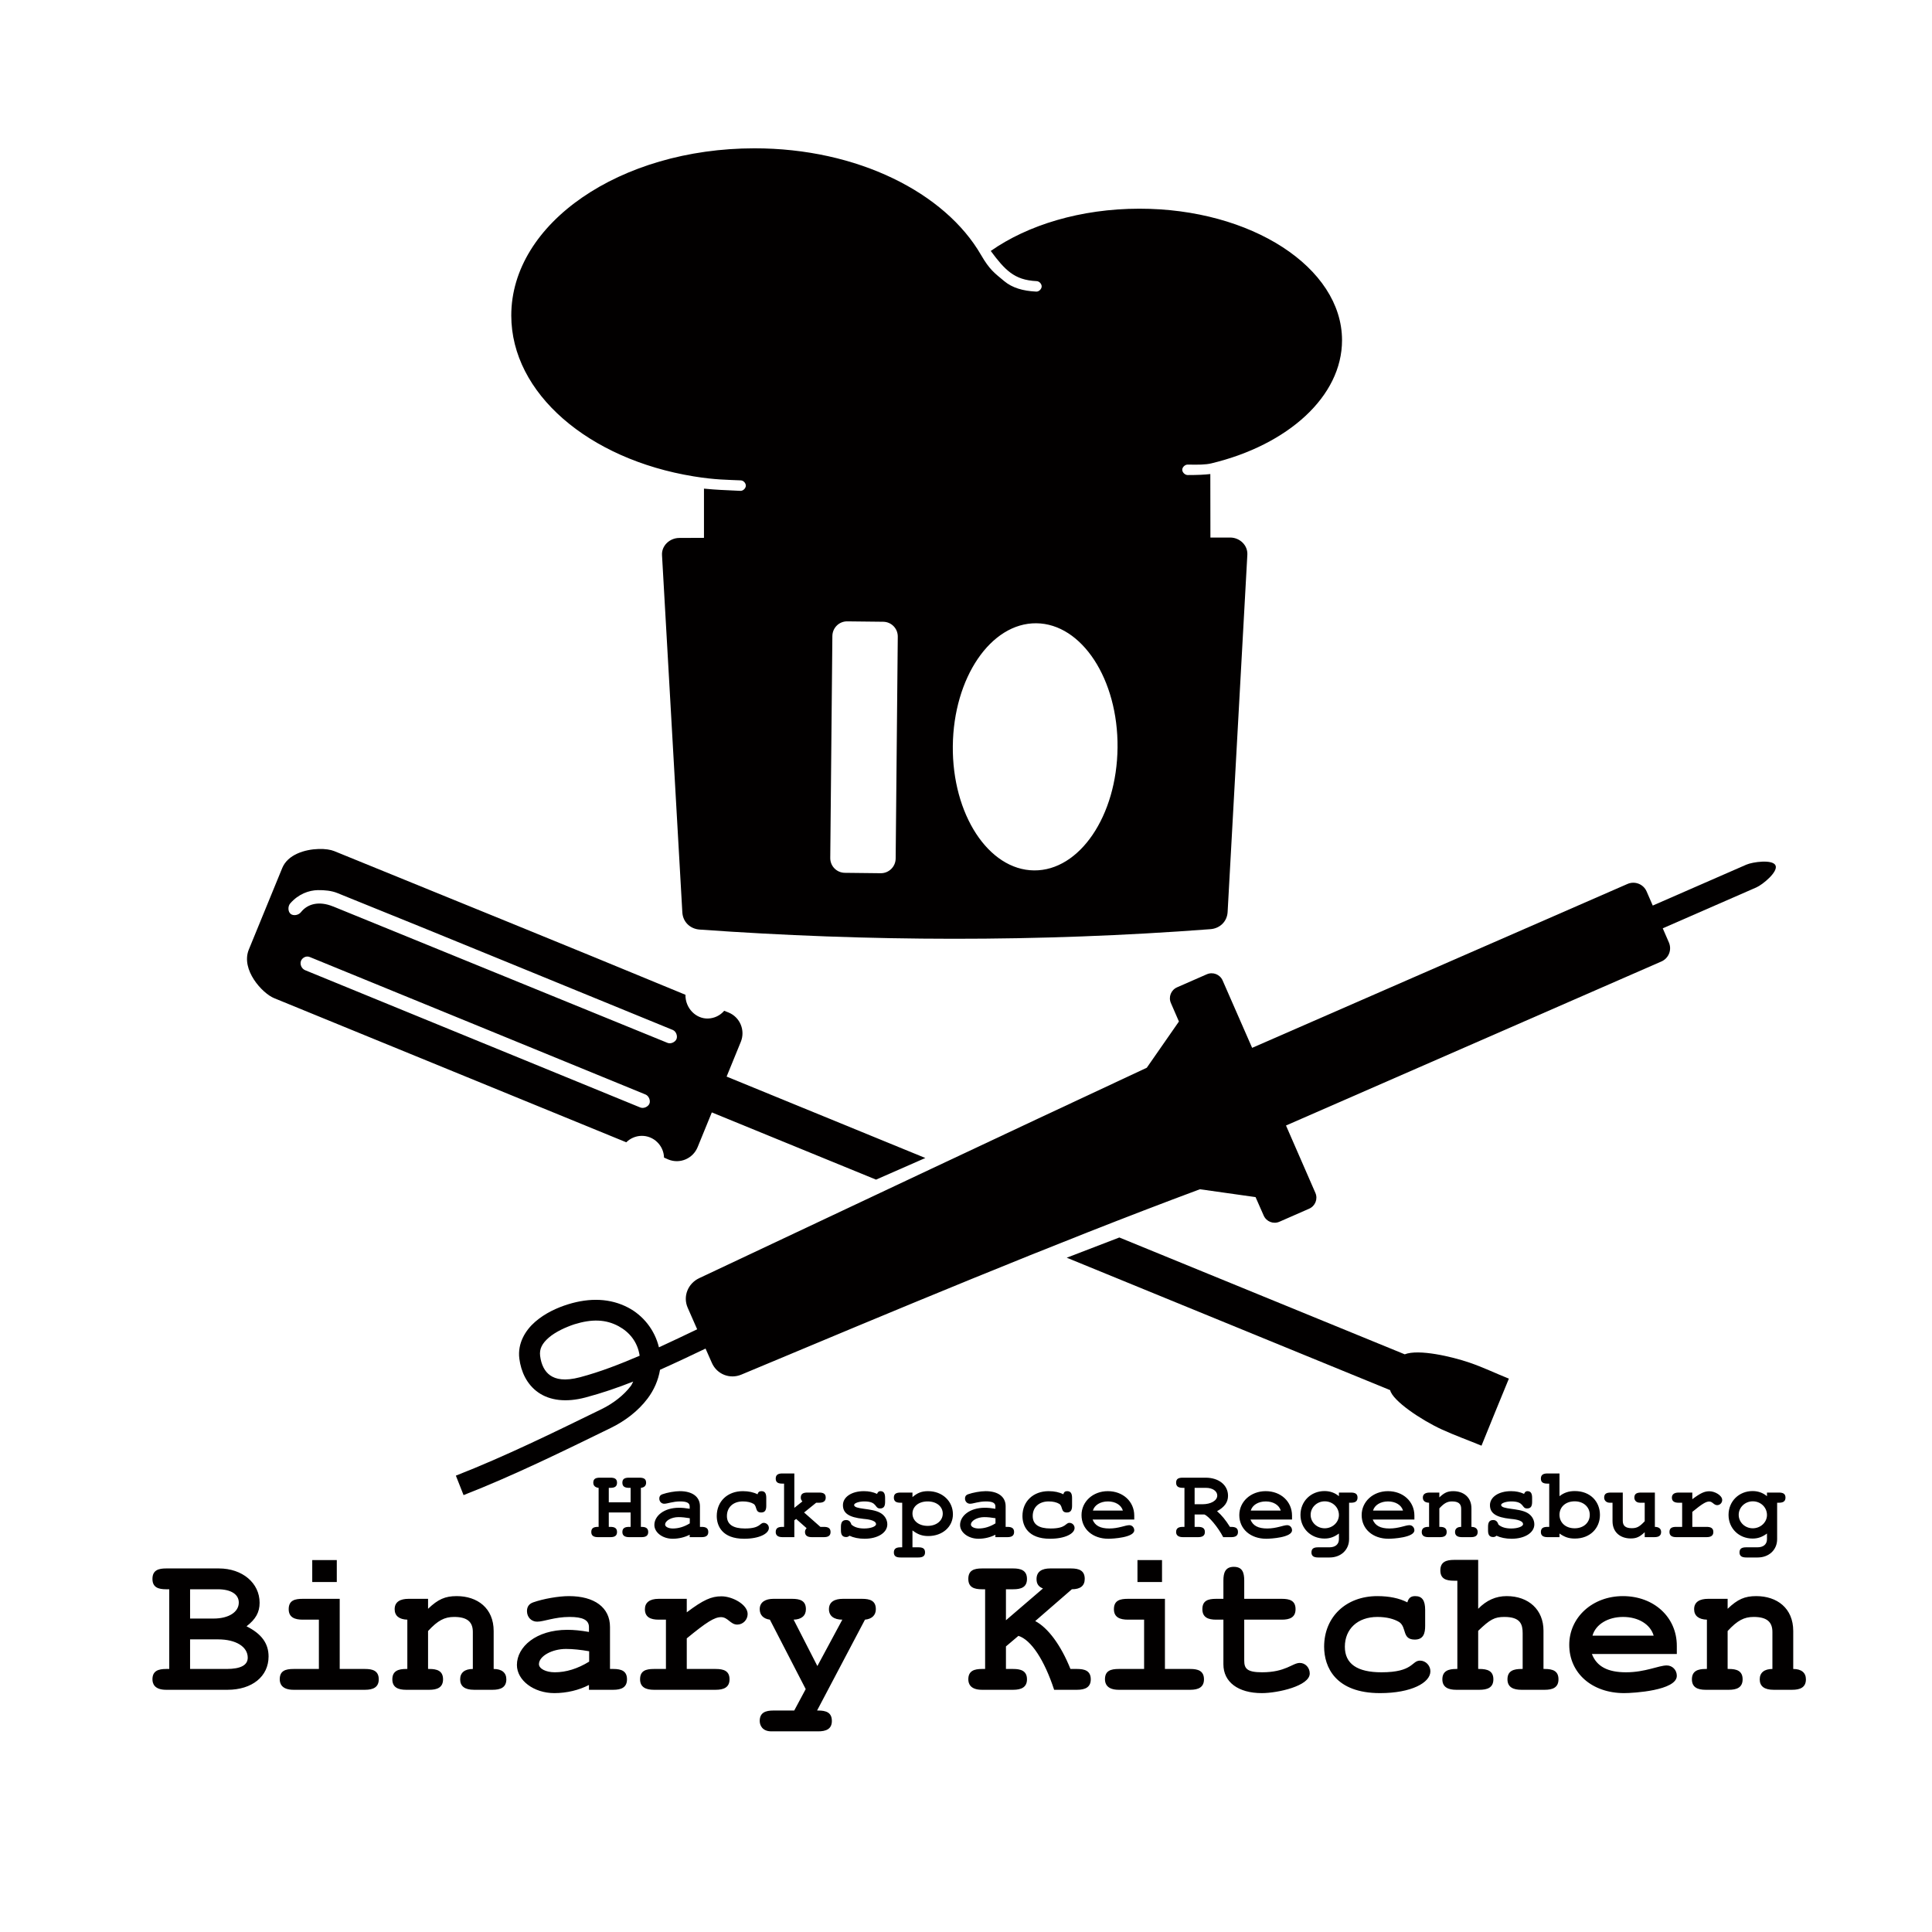 <?xml version="1.0" encoding="UTF-8" standalone="no"?>
<!-- Created with Inkscape (http://www.inkscape.org/) -->

<svg
   xmlns:dc="http://purl.org/dc/elements/1.1/"
   xmlns:cc="http://creativecommons.org/ns#"
   xmlns:rdf="http://www.w3.org/1999/02/22-rdf-syntax-ns#"
   xmlns:svg="http://www.w3.org/2000/svg"
   xmlns="http://www.w3.org/2000/svg"
   xmlns:sodipodi="http://sodipodi.sourceforge.net/DTD/sodipodi-0.dtd"
   xmlns:inkscape="http://www.inkscape.org/namespaces/inkscape"
   width="640"
   height="640"
   id="svg3049"
   version="1.1"
   inkscape:version="0.92.2 (5c3e80d, 2017-08-06)"
   sodipodi:docname="binary_kitchen.svg"
   inkscape:export-filename="/home/flo/Documents/binary kitchen/binary_kitchen.png"
   inkscape:export-xdpi="90"
   inkscape:export-ydpi="90">
  <defs
     id="defs3051" />
  <sodipodi:namedview
     id="base"
     pagecolor="#ffffff"
     bordercolor="#666666"
     borderopacity="1.0"
     inkscape:pageopacity="1"
     inkscape:pageshadow="2"
     inkscape:zoom="1.3155765"
     inkscape:cx="197.32051"
     inkscape:cy="343.90885"
     inkscape:document-units="px"
     inkscape:current-layer="layer2"
     showgrid="false"
     inkscape:window-width="1920"
     inkscape:window-height="1017"
     inkscape:window-x="-8"
     inkscape:window-y="-8"
     inkscape:window-maximized="1"
     showguides="true"
     inkscape:guide-bbox="true"
     inkscape:pagecheckerboard="true" />
  <g
     inkscape:groupmode="layer"
     id="layer2"
     inkscape:label="BG" />
  <g
     inkscape:label="Layer 1"
     inkscape:groupmode="layer"
     id="layer1"
     transform="translate(0,-482.52)">
    <path
       style="font-style:normal;font-variant:normal;font-weight:bold;font-stretch:normal;font-size:54.55px;line-height:125%;font-family:FreeMono;-inkscape-font-specification:'FreeMono Bold';letter-spacing:0px;word-spacing:0px;fill:#020000;fill-opacity:1;stroke:none;stroke-width:1.067"
       d="m 481.667,999.253 c -2.55,0 -4.533,0.641 -4.533,3.467 0,2.826 1.914,3.433 4.533,3.433 h 1.1 v 29.233 h -0.4 c -2.481,0 -4.567,0.608 -4.567,3.433 0,2.619 1.948,3.467 4.567,3.467 h 7.7 c 2.55,0 4.633,-0.641 4.633,-3.467 0,-2.826 -2.014,-3.433 -4.633,-3.433 h -0.4 v -12.633 c 3.928,-3.791 5.427,-4.6 8.667,-4.6 5.376,0 6.067,2.47 6.067,5.433 v 11.8 H 504 c -2.481,0 -4.633,0.539 -4.633,3.433 0,2.757 2.152,3.467 4.633,3.467 h 7.733 c 2.55,0 4.533,-0.71 4.533,-3.467 0,-2.757 -1.846,-3.433 -4.533,-3.433 H 511.3 v -12.7 c 0,-6.892 -4.895,-11.433 -12.2,-11.433 -3.584,0 -6.677,1.374 -9.433,4.2 v -16.2 z m -378.233,0.067 v 7.267 h 8.133 v -7.267 z m 273.367,0 v 7.267 h 8.133 v -7.267 z m 31.9,2.233 c -2.895,0 -3.433,2.121 -3.433,4.533 v 6.067 h -2.433 c -2.688,0 -4.533,0.608 -4.533,3.433 0,2.757 1.983,3.467 4.533,3.467 h 2.433 v 14.8 c 0,5.858 4.877,9.533 12.733,9.533 5.238,0 15.867,-2.365 15.867,-6.5 0,-1.93 -1.439,-3.5 -3.3,-3.5 -2.412,0 -4.643,3.1 -12.5,3.1 -5.1,0 -5.9,-1.314 -5.9,-3.933 v -13.5 h 12.467 c 2.55,0 4.533,-0.71 4.533,-3.467 0,-2.826 -1.914,-3.433 -4.533,-3.433 h -12.467 v -6.067 c 0,-2.688 -0.641,-4.533 -3.467,-4.533 z m -353.667,0.533 c -2.412,0 -4.533,0.503 -4.533,3.467 0,2.826 1.983,3.433 4.533,3.433 h 1.033 v 26.4 h -1.033 c -2.55,0 -4.533,0.608 -4.533,3.433 0,1.447 0.674,3.467 4.533,3.467 h 20.333 c 8.132,0 13.6,-4.417 13.6,-11.033 0,-4.342 -2.338,-7.519 -7.3,-10 3.032,-2.343 4.333,-4.63 4.333,-7.8 0,-6.547 -5.712,-11.367 -13.5,-11.367 z m 270.267,0 c -2.688,0 -4.533,0.641 -4.533,3.467 0,2.826 1.983,3.433 4.533,3.433 h 1.033 v 26.4 H 325.3 c -2.55,0 -4.533,0.608 -4.533,3.433 0,1.447 0.674,3.467 4.533,3.467 h 10.333 c 2.688,0 4.567,-0.848 4.567,-3.467 0,-2.895 -2.155,-3.433 -4.567,-3.433 h -2.4 v -7.467 l 4.133,-3.5 c 4.204,1.309 8.594,8.011 11.833,17.867 h 7.6 c 2.688,0 4.533,-0.848 4.533,-3.467 0,-2.895 -2.121,-3.433 -4.533,-3.433 h -2.2 c -3.17,-7.926 -7.463,-13.661 -11.667,-15.867 l 12.133,-10.533 c 2.826,0 4.267,-1.159 4.267,-3.433 0,-2.757 -1.846,-3.467 -4.533,-3.467 h -6.9 c -2.688,0 -4.533,0.983 -4.533,3.533 0,1.585 0.686,2.549 2.133,3.1 l -12.267,10.533 v -10.267 h 2.4 c 2.55,0 4.567,-0.608 4.567,-3.433 0,-2.895 -2.155,-3.467 -4.567,-3.467 z m -262.333,6.9 h 9.167 c 4.342,0 6.967,1.643 6.967,4.4 0,3.17 -3.371,5.3 -8.333,5.3 h -7.8 z m 88.3,2.267 c -3.791,0 -6.159,1.03 -9.467,4.2 v -3.3 h -6.467 c -2.688,0 -4.6,0.952 -4.6,3.433 0,2.205 1.512,3.398 4.2,3.467 v 16.333 H 134.5 c -2.481,0 -4.533,0.608 -4.533,3.433 0,2.619 1.846,3.467 4.533,3.467 h 7.733 c 2.412,0 4.533,-0.641 4.533,-3.467 0,-2.895 -2.121,-3.433 -4.533,-3.433 H 141.8 v -12.567 c 3.239,-3.515 5.463,-4.667 8.633,-4.667 4.273,0 6.2,1.59 6.2,4.967 v 12.267 c -2.688,0 -4.2,1.228 -4.2,3.433 0,2.274 1.499,3.467 4.6,3.467 h 6.133 c 2.55,0 4.567,-0.71 4.567,-3.467 0,-2.205 -1.512,-3.433 -4.2,-3.433 v -12.567 c 0,-7.581 -5.375,-11.567 -12.267,-11.567 z m 37.2,0 c -3.446,0 -8.525,0.895 -11.833,2.067 -1.378,0.482 -2.067,1.453 -2.067,2.9 0,1.999 1.437,3.5 3.367,3.5 2.205,0 5.771,-1.567 10.733,-1.567 4.411,0 6.433,1.023 6.433,3.367 v 1.6 c -2.826,-0.482 -4.961,-0.7 -7.167,-0.7 -10.338,0 -16.7,5.637 -16.7,11.633 0,5.1 5.577,9.333 12.4,9.333 4.066,0 8.159,-0.977 11.467,-2.7 v 1.6 h 8.067 c 2.55,0 4.533,-0.71 4.533,-3.467 0,-2.757 -1.845,-3.433 -4.533,-3.433 h -1.1 v -13.933 c 0,-6.409 -5.123,-10.2 -13.6,-10.2 z m 267.8,0 c -10.407,0 -17.633,6.911 -17.633,16.767 0,6.685 3.716,15.367 18.533,15.367 10.338,0 16.667,-3.443 16.667,-7.233 0,-1.93 -1.573,-3.533 -3.433,-3.533 -2.826,0 -2.153,3.867 -12.767,3.867 -8.063,0 -12.133,-2.815 -12.133,-8.467 0,-5.858 4.219,-9.867 10.767,-9.867 3.032,0 5.508,0.631 7.3,1.733 2.481,1.792 0.827,5.767 5.1,5.767 2.895,0 3.433,-2.121 3.433,-4.533 v -5.3 c 0,-3.17 -1.026,-4.567 -3.3,-4.567 -1.447,0 -2.186,0.619 -2.6,2.067 -2.688,-1.378 -6.005,-2.067 -9.933,-2.067 z m 81.333,0 c -10.062,0 -17.767,7.036 -17.767,16.133 0,9.373 7.518,16 18.2,16 2.964,0 17.433,-0.84 17.433,-5.733 0,-1.93 -1.473,-3.433 -3.333,-3.433 -2.688,0 -7.091,2.267 -13.5,2.267 -6.065,0 -9.715,-1.931 -11.3,-6.067 h 28.133 v -2.7 c 0,-9.511 -7.598,-16.467 -17.867,-16.467 z m 44.167,0 c -3.791,0 -6.159,1.03 -9.467,4.2 v -3.3 h -6.467 c -2.688,0 -4.633,0.952 -4.633,3.433 0,2.205 1.546,3.398 4.233,3.467 v 16.333 H 565 c -2.481,0 -4.533,0.608 -4.533,3.433 0,2.619 1.845,3.467 4.533,3.467 h 7.733 c 2.412,0 4.533,-0.641 4.533,-3.467 0,-2.895 -2.121,-3.433 -4.533,-3.433 H 572.3 v -12.567 c 3.239,-3.515 5.463,-4.667 8.633,-4.667 4.273,0 6.2,1.59 6.2,4.967 v 12.267 c -2.688,0 -4.2,1.228 -4.2,3.433 0,2.274 1.499,3.467 4.6,3.467 h 6.133 c 2.55,0 4.567,-0.71 4.567,-3.467 0,-2.205 -1.512,-3.433 -4.2,-3.433 v -12.567 c 0,-7.581 -5.375,-11.567 -12.267,-11.567 z M 239,1011.32 c -3.377,0 -5.987,1.165 -11.5,5.3 v -4.467 h -9.333 c -3.032,0 -4.533,1.297 -4.533,3.433 0,2.619 1.846,3.467 4.533,3.467 H 220.6 v 16.333 h -4 c -2.688,0 -4.567,0.608 -4.567,3.433 0,2.619 1.948,3.467 4.567,3.467 h 20.467 c 2.55,0 4.6,-0.71 4.6,-3.467 0,-2.826 -1.981,-3.433 -4.6,-3.433 H 227.5 v -10.133 c 6.547,-5.376 9.161,-7.033 11.367,-7.033 2.274,0 3.092,2.467 5.367,2.467 1.861,0 3.433,-1.57 3.433,-3.5 0,-3.17 -5.083,-5.867 -8.667,-5.867 z m -138.733,0.833 c -2.55,0 -4.633,0.47 -4.633,3.433 0,2.757 2.083,3.467 4.633,3.467 h 5.367 v 16.333 h -8.4 c -2.688,0 -4.567,0.608 -4.567,3.433 0,1.447 0.707,3.467 4.567,3.467 h 23.7 c 2.688,0 4.533,-0.848 4.533,-3.467 0,-2.895 -2.121,-3.433 -4.533,-3.433 h -8.4 v -23.233 z m 155.933,0 c -2.55,0 -4.533,1.021 -4.533,3.433 0,1.93 1.23,3.191 3.367,3.467 l 11.867,23 -3.8,7.1 h -6.9 c -2.55,0 -4.533,0.641 -4.533,3.467 0,1.309 0.765,3.433 3.867,3.433 H 256.2 271.033 c 2.481,0 4.533,-0.677 4.533,-3.433 0,-2.826 -1.914,-3.467 -4.533,-3.467 h -0.367 l 15.867,-30.1 c 2.274,-0.207 3.6,-1.468 3.6,-3.467 0,-2.826 -1.948,-3.433 -4.567,-3.433 h -6.333 c -2.688,0 -4.633,0.952 -4.633,3.433 0,2.205 1.608,3.467 4.433,3.467 l -8.267,15.367 L 262.9,1019.053 c 2.619,-0.069 4.067,-1.33 4.067,-3.467 0,-2.826 -1.948,-3.433 -4.567,-3.433 z m 117.433,0 c -2.55,0 -4.633,0.47 -4.633,3.433 0,2.757 2.083,3.467 4.633,3.467 H 379 v 16.333 h -8.4 c -2.688,0 -4.567,0.608 -4.567,3.433 0,1.447 0.707,3.467 4.567,3.467 h 23.7 c 2.688,0 4.533,-0.848 4.533,-3.467 0,-2.895 -2.121,-3.433 -4.533,-3.433 h -8.4 v -23.233 z m 164.033,6 c 5.031,0 9.031,2.409 10.133,6.2 h -20.267 c 1.034,-3.722 5.102,-6.2 10.133,-6.2 z m -474.7,7.433 h 9.3 c 5.858,0 9.8,2.414 9.8,6.067 0,2.481 -2.347,3.733 -7.033,3.733 H 62.967 Z M 187.5,1028.753 c 2.343,0 4.91,0.284 7.667,0.767 v 3.433 c -3.791,2.343 -7.645,3.533 -11.367,3.533 -2.964,0 -5.267,-1.184 -5.267,-2.7 0,-2.619 4.28,-5.033 8.967,-5.033 z"
       id="path4555"
       inkscape:connector-curvature="0"
       inkscape:export-xdpi="300"
       inkscape:export-ydpi="300" />
    <path
       style="font-style:normal;font-variant:normal;font-weight:bold;font-stretch:normal;font-size:23.902px;line-height:125%;font-family:FreeMono;-inkscape-font-specification:'FreeMono Bold';letter-spacing:0px;word-spacing:0px;fill:#020000;fill-opacity:1;stroke:none;stroke-width:1.067"
       d="m 259.2,970.62 c -1.25,0 -2.233,0.315 -2.233,1.7 0,1.385 0.95,1.667 2.233,1.667 h 0.533 v 14.333 H 259.2 c -1.317,0 -2.233,0.315 -2.233,1.7 0,1.115 0.747,1.7 2.233,1.7 h 3.933 v -5.567 l 0.6,-0.467 3.467,3.067 c -0.405,0.439 -0.533,0.794 -0.533,1.267 0,1.115 0.747,1.7 2.233,1.7 h 4 c 1.216,0 2.233,-0.315 2.233,-1.7 0,-1.385 -0.95,-1.7 -2.233,-1.7 h -1.133 l -5.4,-4.767 4,-3.233 H 271.3 c 1.216,0 2.233,-0.349 2.233,-1.7 0,-1.351 -0.882,-1.667 -2.233,-1.667 h -3.8 c -1.216,0 -2.233,0.248 -2.233,1.667 0,0.473 0.128,0.794 0.533,1.267 l -2.667,2.133 v -11.4 z m 253.467,0 c -1.25,0 -2.233,0.315 -2.233,1.7 0,1.385 0.95,1.667 2.233,1.667 H 513.2 v 14.333 h -0.533 c -1.318,0 -2.233,0.315 -2.233,1.7 0,1.351 0.983,1.7 2.233,1.7 H 516.6 v -1.2 c 1.757,1.216 3.107,1.667 5.1,1.667 5.067,0 8.3,-3.442 8.3,-7.833 0,-4.358 -3.131,-7.9 -8.333,-7.9 -2.027,0 -3.614,0.551 -5.067,1.7 v -7.533 z m -313.9,1.4 c -1.318,0 -2.233,0.282 -2.233,1.667 0,0.98 0.652,1.599 1.767,1.7 v 12.933 h -0.2 c -1.317,0 -2.233,0.315 -2.233,1.7 0,1.351 0.983,1.7 2.233,1.7 h 4.1 c 1.25,0 2.2,-0.349 2.2,-1.7 0,-1.419 -1.018,-1.7 -2.2,-1.7 h -0.533 v -4.767 H 208.9 v 4.767 h -0.5 c -1.25,0 -2.233,0.315 -2.233,1.7 0,1.284 0.95,1.7 2.233,1.7 h 4.1 c 1.25,0 2.233,-0.349 2.233,-1.7 0,-1.419 -1.051,-1.7 -2.233,-1.7 h -0.2 v -12.933 c 1.115,-0.101 1.733,-0.72 1.733,-1.7 0,-1.351 -0.916,-1.667 -2.233,-1.667 h -3.4 c -1.317,0 -2.233,0.282 -2.233,1.667 0,1.385 0.983,1.7 2.233,1.7 h 0.5 v 4.8 h -7.233 v -4.8 H 202.2 c 1.25,0 2.2,-0.315 2.2,-1.7 0,-1.419 -1.018,-1.667 -2.2,-1.667 z m 193.067,0 c -1.317,0 -2.233,0.282 -2.233,1.667 0,1.385 0.983,1.7 2.233,1.7 h 0.533 v 12.933 h -0.533 c -1.25,0 -2.233,0.315 -2.233,1.7 0,0.709 0.342,1.7 2.233,1.7 H 396.9 c 1.317,0 2.233,-0.416 2.233,-1.7 0,-1.351 -0.916,-1.7 -2.233,-1.7 h -1.167 v -4.1 h 3.233 c 1.419,0.507 4.544,4.223 6.233,7.5 h 2.667 c 1.317,0 2.233,-0.416 2.233,-1.7 0,-1.351 -0.916,-1.7 -2.233,-1.7 h -0.433 c -1.419,-2.263 -2.679,-3.815 -4.267,-5.2 2.466,-1.351 3.633,-2.972 3.633,-5.1 0,-3.547 -3.042,-6 -7.433,-6 z m 3.9,3.367 H 399.5 c 2.162,0 3.733,1.081 3.733,2.533 0,1.689 -2.096,2.9 -4.933,2.9 h -2.567 z m 43.033,1.067 c -4.527,0 -7.967,3.407 -7.967,7.9 0,4.459 3.44,7.833 7.967,7.833 1.757,0 3.213,-0.518 4.767,-1.667 v 1.867 c 0,1.757 -1.241,2.7 -3.167,2.7 h -3.7 c -1.318,0 -2.233,0.315 -2.233,1.7 0,1.284 0.916,1.667 2.233,1.667 h 3.8 c 3.682,0 6.433,-2.486 6.433,-6.067 v -12.067 h 0.567 c 1.25,0 2.233,-0.315 2.233,-1.7 0,-1.351 -0.916,-1.667 -2.233,-1.667 h -3.933 v 1.2 c -1.317,-1.115 -2.942,-1.7 -4.767,-1.7 z m 141.8,0 c -4.527,0 -7.967,3.407 -7.967,7.9 0,4.459 3.44,7.833 7.967,7.833 1.757,0 3.213,-0.518 4.767,-1.667 v 1.867 c 0,1.757 -1.241,2.7 -3.167,2.7 h -3.7 c -1.317,0 -2.233,0.315 -2.233,1.7 0,1.284 0.916,1.667 2.233,1.667 h 3.8 c 3.682,0 6.433,-2.486 6.433,-6.067 v -12.067 h 0.533 c 1.25,0 2.233,-0.315 2.233,-1.7 0,-1.351 -0.916,-1.667 -2.233,-1.667 h -3.9 v 1.2 c -1.317,-1.115 -2.942,-1.7 -4.767,-1.7 z M 225.2,976.486 c -1.689,0 -4.178,0.459 -5.8,1.033 -0.676,0.236 -1,0.691 -1,1.4 0,0.98 0.687,1.733 1.633,1.733 1.081,0 2.834,-0.767 5.267,-0.767 2.162,0 3.167,0.485 3.167,1.633 v 0.8 c -1.385,-0.236 -2.452,-0.333 -3.533,-0.333 -5.067,0 -8.167,2.761 -8.167,5.7 0,2.5 2.722,4.567 6.067,4.567 1.993,0 4.012,-0.489 5.633,-1.333 v 0.8 H 232.4 c 1.25,0 2.233,-0.349 2.233,-1.7 0,-1.351 -0.916,-1.7 -2.233,-1.7 h -0.533 v -6.833 c 0,-3.142 -2.512,-5 -6.667,-5 z m 20.867,0 c -5.101,0 -8.633,3.403 -8.633,8.233 0,3.277 1.804,7.533 9.067,7.533 5.067,0 8.2,-1.709 8.2,-3.567 0,-0.946 -0.788,-1.7 -1.7,-1.7 -1.385,0 -1.031,1.867 -6.233,1.867 -3.952,0 -5.967,-1.363 -5.967,-4.133 0,-2.871 2.057,-4.833 5.267,-4.833 1.486,0 2.722,0.293 3.6,0.833 1.216,0.878 0.406,2.833 2.5,2.833 1.419,0 1.667,-1.051 1.667,-2.233 v -2.6 c 0,-1.554 -0.485,-2.233 -1.6,-2.233 -0.709,0 -1.097,0.324 -1.3,1.033 -1.317,-0.676 -2.941,-1.033 -4.867,-1.033 z m 40.1,0 c -4.054,0 -6.933,1.931 -6.933,4.633 0,2.669 1.971,4.027 6.7,4.533 1.013,0.101 4.267,0.348 4.267,1.767 0,0.777 -1.771,1.433 -3.933,1.433 -1.824,0 -3.254,-0.422 -4.233,-1.3 -0.304,-1.013 -0.855,-1.5 -1.733,-1.5 -1.419,0 -1.733,1.017 -1.733,2.267 v 1.133 c 0,1.182 0.281,2.233 1.733,2.233 0.439,0 0.728,-0.129 1.1,-0.433 1.351,0.642 3.074,1 5,1 4.358,0 7.533,-1.997 7.533,-4.767 0,-1.554 -0.88,-3.023 -2.367,-3.833 -2.871,-1.622 -8.633,-1.046 -8.633,-2.6 0,-0.608 1.644,-1.167 3.367,-1.167 4.459,0 3.308,2.333 5.233,2.333 1.385,0 1.667,-0.95 1.667,-2.233 v -1.267 c 0,-1.554 -0.486,-2.233 -1.567,-2.233 -0.507,0 -0.83,0.258 -1.1,0.9 -1.317,-0.608 -2.711,-0.9 -4.367,-0.9 z m 21.267,0 c -2.094,0 -3.511,0.548 -5.167,1.967 v -1.5 h -3.933 c -1.25,0 -2.233,0.282 -2.233,1.667 0,1.385 0.95,1.7 2.233,1.7 h 0.533 v 14.767 h -0.533 c -1.25,0 -2.233,0.315 -2.233,1.7 0,1.385 0.983,1.667 2.233,1.667 H 304.2 c 1.216,0 2.233,-0.315 2.233,-1.667 0,-1.385 -0.882,-1.7 -2.233,-1.7 h -1.933 v -5.6 c 1.757,1.351 3.24,1.867 5.233,1.867 4.696,0 8.167,-3.045 8.167,-7.2 0,-4.358 -3.504,-7.667 -8.233,-7.667 z m 19.067,0 c -1.689,0 -4.212,0.459 -5.833,1.033 -0.676,0.236 -1,0.691 -1,1.4 0,0.98 0.721,1.733 1.667,1.733 1.081,0 2.834,-0.767 5.267,-0.767 2.162,0 3.133,0.485 3.133,1.633 v 0.8 c -1.385,-0.236 -2.419,-0.333 -3.5,-0.333 -5.067,0 -8.2,2.761 -8.2,5.7 0,2.5 2.756,4.567 6.1,4.567 1.993,0 3.978,-0.489 5.6,-1.333 v 0.8 H 333.7 c 1.25,0 2.233,-0.349 2.233,-1.7 0,-1.351 -0.916,-1.7 -2.233,-1.7 h -0.567 v -6.833 c 0,-3.142 -2.478,-5 -6.633,-5 z m 20.867,0 c -5.101,0 -8.667,3.403 -8.667,8.233 0,3.277 1.837,7.533 9.1,7.533 5.067,0 8.167,-1.709 8.167,-3.567 0,-0.946 -0.788,-1.7 -1.7,-1.7 -1.385,0 -1.031,1.867 -6.233,1.867 -3.952,0 -5.933,-1.363 -5.933,-4.133 0,-2.871 2.057,-4.833 5.267,-4.833 1.486,0 2.688,0.293 3.567,0.833 1.216,0.878 0.406,2.833 2.5,2.833 1.419,0 1.7,-1.051 1.7,-2.233 v -2.6 c 0,-1.554 -0.519,-2.233 -1.633,-2.233 -0.709,0 -1.064,0.324 -1.267,1.033 -1.317,-0.676 -2.941,-1.033 -4.867,-1.033 z m 19.6,0 c -4.932,0 -8.7,3.474 -8.7,7.933 0,4.594 3.664,7.833 8.9,7.833 1.453,0 8.567,-0.401 8.567,-2.8 0,-0.946 -0.721,-1.7 -1.633,-1.7 -1.317,0 -3.492,1.1 -6.633,1.1 -2.973,0 -4.756,-0.94 -5.533,-2.967 h 13.8 v -1.3 c 0,-4.662 -3.733,-8.1 -8.767,-8.1 z m 52.3,0 c -4.932,0 -8.733,3.474 -8.733,7.933 0,4.594 3.697,7.833 8.933,7.833 1.453,0 8.533,-0.401 8.533,-2.8 0,-0.946 -0.688,-1.7 -1.6,-1.7 -1.317,0 -3.492,1.1 -6.633,1.1 -2.973,0 -4.756,-0.94 -5.533,-2.967 H 428 v -1.3 c 0,-4.662 -3.7,-8.1 -8.733,-8.1 z m 40.5,0 c -4.932,0 -8.7,3.474 -8.7,7.933 0,4.594 3.664,7.833 8.9,7.833 1.453,0 8.567,-0.401 8.567,-2.8 0,-0.946 -0.721,-1.7 -1.633,-1.7 -1.317,0 -3.492,1.1 -6.633,1.1 -2.973,0 -4.756,-0.94 -5.533,-2.967 h 13.8 v -1.3 c 0,-4.662 -3.733,-8.1 -8.767,-8.1 z m 21.633,0 c -1.858,0 -2.978,0.513 -4.6,2.067 v -1.6 h -3.2 c -1.317,0 -2.267,0.451 -2.267,1.667 0,1.081 0.749,1.666 2.067,1.7 v 8 h -0.2 c -1.216,0 -2.233,0.315 -2.233,1.7 0,1.284 0.916,1.7 2.233,1.7 h 3.8 c 1.182,0 2.233,-0.315 2.233,-1.7 0,-1.419 -1.051,-1.7 -2.233,-1.7 h -0.2 v -6.133 c 1.588,-1.723 2.646,-2.3 4.2,-2.3 2.094,0 3.033,0.778 3.033,2.433 v 6 c -1.317,0 -2.033,0.619 -2.033,1.7 0,1.115 0.746,1.7 2.267,1.7 h 3 c 1.25,0 2.233,-0.349 2.233,-1.7 0,-1.081 -0.749,-1.7 -2.067,-1.7 v -6.133 c 0,-3.716 -2.655,-5.7 -6.033,-5.7 z m 19.133,0 c -4.054,0 -6.967,1.931 -6.967,4.633 0,2.669 2.004,4.027 6.733,4.533 1.013,0.101 4.233,0.348 4.233,1.767 0,0.777 -1.771,1.433 -3.933,1.433 -1.824,0 -3.254,-0.422 -4.233,-1.3 -0.304,-1.013 -0.855,-1.5 -1.733,-1.5 -1.419,0 -1.7,1.017 -1.7,2.267 v 1.133 c 0,1.182 0.247,2.233 1.7,2.233 0.439,0 0.728,-0.129 1.1,-0.433 1.351,0.642 3.074,1 5,1 4.358,0 7.533,-1.997 7.533,-4.767 0,-1.554 -0.88,-3.023 -2.367,-3.833 -2.871,-1.622 -8.633,-1.046 -8.633,-2.6 0,-0.608 1.644,-1.167 3.367,-1.167 4.459,0 3.308,2.333 5.233,2.333 1.385,0 1.667,-0.95 1.667,-2.233 v -1.267 c 0,-1.554 -0.486,-2.233 -1.567,-2.233 -0.507,0 -0.83,0.258 -1.1,0.9 -1.317,-0.608 -2.678,-0.9 -4.333,-0.9 z m 65.733,0.033 c -1.655,0 -2.964,0.606 -5.667,2.633 v -2.2 h -4.533 c -1.486,0 -2.233,0.619 -2.233,1.667 0,1.284 0.916,1.7 2.233,1.7 h 1.167 v 8 h -1.967 c -1.318,0 -2.233,0.315 -2.233,1.7 0,1.284 0.95,1.7 2.233,1.7 H 565.3 c 1.25,0 2.267,-0.349 2.267,-1.7 0,-1.385 -0.983,-1.7 -2.267,-1.7 h -4.7 v -4.967 c 3.209,-2.635 4.519,-3.433 5.6,-3.433 1.115,0 1.519,1.2 2.633,1.2 0.912,0 1.667,-0.754 1.667,-1.7 0,-1.554 -2.477,-2.9 -4.233,-2.9 z m -32.633,0.433 c -1.317,0 -2.233,0.282 -2.233,1.667 0,0.98 0.752,1.7 1.867,1.7 h 0.9 v 6.1 c 0,3.716 2.621,5.733 6.033,5.733 1.858,0 2.944,-0.479 4.633,-2.067 v 1.633 h 3.2 c 1.182,0 2.233,-0.315 2.233,-1.7 0,-1.081 -0.749,-1.7 -2.067,-1.7 v -11.367 h -4.567 c -1.25,0 -2.233,0.282 -2.233,1.667 0,0.642 0.38,1.7 1.9,1.7 h 0.333 1.2 v 6.133 c -1.757,1.858 -2.611,2.3 -4.3,2.3 -2.027,0 -2.967,-0.778 -2.967,-2.433 v -9.367 z m -94.8,2.9 c 2.635,0 4.7,2 4.7,4.533 0,2.432 -2.133,4.4 -4.7,4.4 -2.567,0 -4.667,-1.967 -4.667,-4.467 0,-2.466 2.099,-4.467 4.667,-4.467 z m 82.8,0 c 3.007,0 5,1.967 5,4.467 0,2.601 -2.061,4.467 -5,4.467 -2.973,0 -5.033,-1.831 -5.033,-4.5 0,-2.432 1.892,-4.433 5.033,-4.433 z m 59,0 c 2.635,0 4.7,2 4.7,4.533 0,2.432 -2.133,4.4 -4.7,4.4 -2.567,0 -4.667,-1.967 -4.667,-4.467 0,-2.466 2.099,-4.467 4.667,-4.467 z M 307.3,979.886 c 3.007,0 5,1.736 5,4.033 0,2.365 -2.095,4.067 -5,4.067 -2.973,0 -5.033,-1.702 -5.033,-4.1 0,-2.23 1.959,-4 5.033,-4 z m 59.7,0 c 2.466,0 4.426,1.175 4.967,3.033 h -9.933 c 0.507,-1.824 2.501,-3.033 4.967,-3.033 z m 52.3,0 c 2.466,0 4.426,1.175 4.967,3.033 h -9.933 c 0.507,-1.824 2.501,-3.033 4.967,-3.033 z m 40.5,0 c 2.466,0 4.426,1.175 4.967,3.033 h -9.933 c 0.507,-1.824 2.501,-3.033 4.967,-3.033 z m -235.067,5.2 c 1.149,0 2.415,0.13 3.767,0.367 v 1.7 c -1.858,1.149 -3.776,1.7 -5.6,1.7 -1.453,0 -2.567,-0.557 -2.567,-1.3 0,-1.284 2.103,-2.467 4.4,-2.467 z m 101.3,0 c 1.149,0 2.382,0.13 3.733,0.367 v 1.7 c -1.858,1.149 -3.742,1.7 -5.567,1.7 -1.453,0 -2.567,-0.557 -2.567,-1.3 0,-1.284 2.103,-2.467 4.4,-2.467 z"
       id="path3016"
       inkscape:connector-curvature="0"
       inkscape:export-xdpi="300"
       inkscape:export-ydpi="300" />
    <path
       style="fill:#020000;fill-opacity:1;fill-rule:nonzero;stroke:none;stroke-width:1.067"
       d="m 249.867,531.653 c -44.479,0.034 -80.523,24.821 -80.5,55.4 0.02,25.788 25.604,47.589 60.4,53.267 7.255,1.184 11.353,1.121 15.667,1.333 0.907,0.045 1.673,0.983 1.633,1.8 -0.039,0.817 -0.892,1.712 -1.8,1.667 -6.454,-0.321 -7.258,-0.28 -12.067,-0.733 v 16.3 l -8.167,0.033 c -3.167,0.013 -5.913,2.538 -5.733,5.7 l 6.733,118.333 c 0.18,3.162 2.575,5.475 5.733,5.7 55.701,3.969 112.093,4.204 169.2,-0.133 3.158,-0.24 5.525,-2.538 5.7,-5.7 L 413.2,666.286 c 0.175,-3.162 -2.533,-5.7 -5.7,-5.7 h -6.533 l -0.033,-21.033 c -1.945,0.225 -4.271,0.335 -7.5,0.333 -0.935,-4.9e-4 -1.808,-0.93 -1.8,-1.767 0.009,-0.836 0.899,-1.719 1.833,-1.7 3.562,0.071 5.921,0.051 7.8,-0.4 25.341,-6.082 43.314,-22.163 43.3,-40.8 -0.018,-24.093 -30.101,-43.595 -67.167,-43.567 -19.437,0.015 -36.948,5.409 -49.2,14 2.336,3.161 4.319,5.571 6.533,7.2 2.256,1.66 4.778,2.605 8.7,2.8 0.908,0.045 1.673,0.983 1.633,1.8 -0.039,0.817 -0.892,1.712 -1.8,1.667 -4.439,-0.22 -7.948,-1.257 -10.6,-3.467 -3.235,-2.695 -4.849,-3.77 -7.7,-8.7 -11.893,-20.562 -40.882,-35.326 -75.1,-35.3 z m 30.8,156.7 11.9,0.133 c 2.712,0.033 4.86,2.222 4.833,4.933 l -0.7,73.5 c -0.026,2.712 -2.255,4.899 -4.967,4.867 l -11.867,-0.133 c -2.712,-0.033 -4.86,-2.222 -4.833,-4.933 l 0.7,-73.5 c 0.026,-2.712 2.222,-4.899 4.933,-4.867 z M 343.3,688.986 c 15.076,0.15 27.125,18.586 26.9,41.2 -0.225,22.614 -12.59,40.816 -27.667,40.667 -15.076,-0.15 -27.125,-18.586 -26.9,-41.2 0.225,-22.614 12.59,-40.816 27.667,-40.667 z"
       id="path3021"
       inkscape:connector-curvature="0"
       inkscape:export-xdpi="300"
       inkscape:export-ydpi="300" />
    <path
       style="fill:#020000;fill-opacity:1;fill-rule:nonzero;stroke:none;stroke-width:1.067"
       d="m 105.567,763.753 c -4.589,0.132 -10.239,1.838 -12.067,6.3 l -11.067,27 c -2.761,6.74 4.521,14.539 8.333,16.1 l 116.7,47.767 c 1.278,-1.274 3.053,-2.086 5,-2.133 4.032,-0.099 7.401,3.168 7.5,7.2 0.492,0.217 1.016,0.463 1.433,0.633 3.813,1.56 8.14,-0.287 9.7,-4.1 l 4.7,-11.5 54.4,22.267 16.333,-7.167 -65.833,-26.967 4.7,-11.5 c 1.56,-3.813 -0.25,-8.184 -4.067,-9.733 L 239.9,817.353 c -1.3,1.528 -3.236,2.514 -5.4,2.567 -4.032,0.099 -7.518,-3.478 -7.433,-7.867 -40.218,-16.662 -79.997,-32.752 -116.367,-47.6 -1.184,-0.483 -3.047,-0.76 -5.133,-0.7 z M 105.3,777.386 c 2.257,-0.041 4.582,0.214 6.367,0.933 37.806,15.234 73.496,29.996 111.233,45.4 1.093,0.482 1.613,2.004 1.2,3 -0.413,0.996 -1.861,1.718 -2.967,1.267 l -110.8,-45.2 h -0.033 c -4.66,-1.891 -8.446,-0.838 -10.6,1.9 -0.814,1.035 -2.537,1.306 -3.433,0.567 -0.897,-0.74 -0.97,-2.512 -0.1,-3.5 2.747,-3.117 6.187,-4.313 9.133,-4.367 z m -3.6,22 c 0.307,-0.019 0.61,0.034 0.933,0.167 37.717,15.405 73.482,30.092 111.2,45.533 1.126,0.461 1.713,2.015 1.3,3.033 -0.413,1.018 -1.908,1.728 -3.033,1.267 l -111,-45.467 c -1.27,-0.52 -1.8,-2.015 -1.4,-3.067 0.286,-0.751 1.08,-1.41 2,-1.467 z m 269.1,93.067 -17.433,6.7 L 460.5,943.02 c 0.82,3.543 10.326,9.914 17.133,13.033 4.294,1.968 8.767,3.566 13.133,5.367 2.995,-7.406 6.022,-14.815 9.067,-22.2 -4.381,-1.764 -8.63,-3.808 -13.1,-5.333 -5.689,-1.941 -16.756,-4.567 -21.4,-2.733 z"
       id="use3078"
       inkscape:connector-curvature="0"
       inkscape:export-xdpi="300"
       inkscape:export-ydpi="300" />
    <path
       style="fill:#020000;fill-opacity:1;fill-rule:nonzero;stroke:none;stroke-width:1.067"
       d="m 399.765,805.267 -9.831,4.309 c -2.02,0.885 -2.936,3.196 -2.057,5.219 l 2.657,6.114 -10.646,15.312 c -47.255,22.04 -98.884,46.445 -148.269,69.707 -3.727,1.755 -5.469,6.026 -3.811,9.797 l 3.139,7.14 c -4.232,2.021 -8.452,4.045 -12.667,5.978 -1.41,-5.85 -5.278,-10.582 -10.191,-13.162 -5.877,-3.087 -12.657,-3.333 -19.886,-1.098 -1.816,0.561 -3.728,1.299 -5.6,2.252 -1.872,0.953 -3.688,2.127 -5.326,3.55 -3.276,2.847 -5.882,7.169 -5.239,12.199 0.55,4.295 2.461,8.559 6.294,11.221 3.833,2.662 9.206,3.346 15.617,1.645 5.423,-1.439 10.669,-3.238 15.809,-5.271 -0.292,0.472 -0.416,0.959 -0.763,1.422 -2.327,3.103 -5.9,5.85 -9.7,7.705 -15.526,7.576 -31.899,15.637 -48.284,22.038 l 2.55,6.452 c 16.764,-6.549 33.265,-14.684 48.773,-22.251 4.656,-2.272 9.056,-5.568 12.214,-9.779 2.068,-2.758 3.519,-5.995 4.092,-9.484 5.09,-2.275 10.094,-4.645 15.082,-7.027 l 2.103,4.756 c 1.666,3.767 5.949,5.458 9.75,3.868 49.991,-20.918 103.341,-43.34 151.914,-61.405 l 18.431,2.603 2.688,6.101 c 0.889,2.018 3.199,2.942 5.219,2.057 l 9.831,-4.309 c 2.02,-0.885 2.969,-3.211 2.087,-5.232 l -9.743,-22.334 124.349,-54.332 c 2.44,-1.066 3.55,-3.873 2.489,-6.315 l -2.033,-4.677 31.003,-13.547 c 2.097,-0.916 7.278,-5.175 6.362,-7.272 -0.912,-2.099 -7.577,-1.182 -9.674,-0.266 l -31.003,13.547 -2.033,-4.677 c -1.061,-2.442 -3.906,-3.541 -6.346,-2.476 l -124.331,54.288 -9.773,-22.321 c -0.885,-2.02 -3.23,-2.929 -5.25,-2.044 z M 188.029,922.038 c 0.754,-0.31 1.523,-0.608 2.254,-0.834 5.766,-1.783 10.382,-1.677 14.684,0.669 3.499,1.908 6.236,5.127 6.926,9.747 -6.486,2.776 -13.003,5.336 -19.73,7.121 -5.114,1.357 -8.055,0.672 -9.895,-0.606 -1.84,-1.278 -2.967,-3.509 -3.342,-6.435 -0.301,-2.353 0.684,-4.177 2.88,-6.085 1.098,-0.954 2.505,-1.814 3.974,-2.563 0.734,-0.375 1.495,-0.704 2.249,-1.014 z"
       id="path3858"
       inkscape:connector-curvature="0"
       sodipodi:nodetypes="sssccssccasssssscssccssccssccsssscsscscscsscssssacssssss"
       inkscape:export-xdpi="300"
       inkscape:export-ydpi="300" />
  </g>
</svg>
